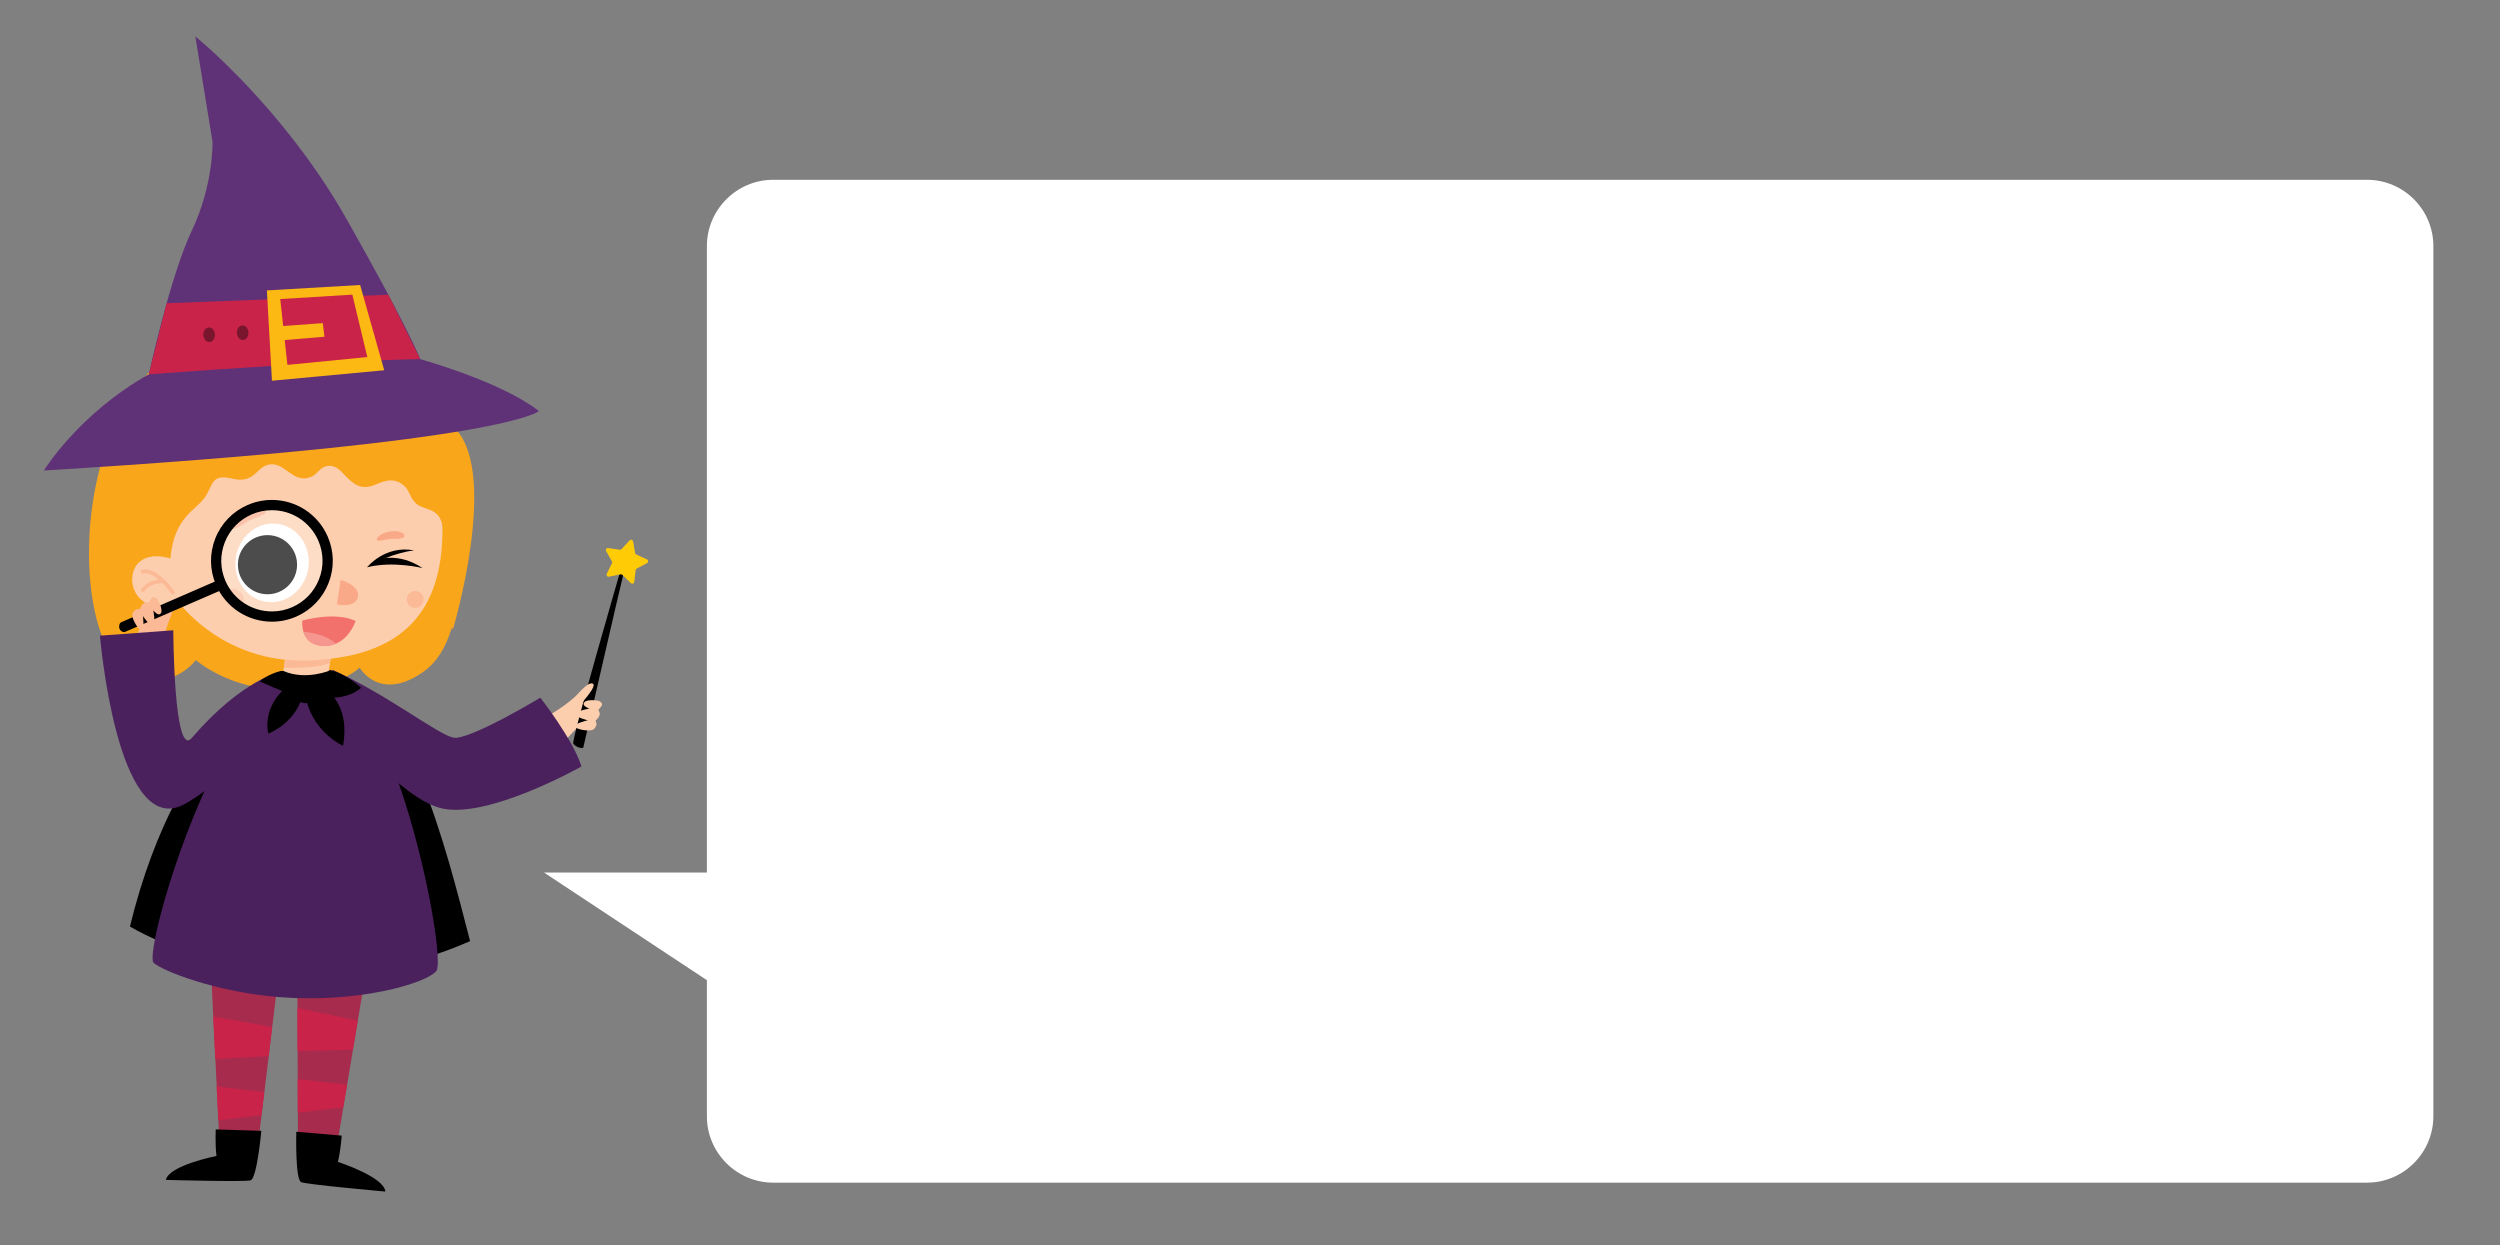 <?xml version="1.0" encoding="utf-8"?>
<!-- Generator: Adobe Illustrator 16.0.0, SVG Export Plug-In . SVG Version: 6.00 Build 0)  -->
<!DOCTYPE svg PUBLIC "-//W3C//DTD SVG 1.1//EN" "http://www.w3.org/Graphics/SVG/1.1/DTD/svg11.dtd">
<svg version="1.1" id="Layer_1" xmlns="http://www.w3.org/2000/svg" xmlns:xlink="http://www.w3.org/1999/xlink" x="0px" y="0px"
	 width="377.16px" height="187.829px" viewBox="0 0 377.16 187.829" enable-background="new 0 0 377.16 187.829"
	 xml:space="preserve">
<rect x="0" y="0" width="377.16" height="187.829" fill="#808080" stroke="none"/>
<g>
	<g>
		<g>
			<path d="M43.62,101.51c0,0,4.241-0.18,6.761,0.322c11,2.189,16.904,26.047,20.538,40.151
				c-27.931,12.287-51.315-2.209-51.315-2.209C27.085,109.092,43.62,101.51,43.62,101.51z"/>
			<path fill="#FDCEAE" d="M88.908,103.534c0,0,0.363-0.664-1.965,1.424c-2.333,2.094-4.729,3.289-4.729,3.289l3.258,3.238
				l2.302-2.447L88.908,103.534z"/>
			<g>
				<path fill="#FAA61A" d="M68.537,75.11c0,0,3.74,20.35-4.674,26.249c-6.625,4.646-9.607-0.646-9.607-0.646
					s-3.143,3.287-11.467,3.322c-8.171,0.031-13.244-4.461-13.244-4.461s-2.668,3.694-7.642,3.082
					c-9.233-1.146-11.439-24.663-4.059-39.62C26.79,44.914,45.957,47.67,45.957,47.67"/>
			</g>
			<path fill="#4A215D" d="M50.111,101.027c8.403,3.791,15.934,9.795,18.289,10.255c2.357,0.459,13.117-6.027,13.117-6.027
				s4.976,6.357,6.204,10.377c0,0-14.542,8.225-21.448,6.229c-6.013-1.738-13.762-11.652-13.762-11.652L50.111,101.027z"/>
			<g>
				<polygon fill="#A62B4D" points="41.824,148.696 39.09,171.309 33.053,171.217 31.896,147.627 				"/>
				<path d="M25.032,178.004c0.43-2.188,7.63-3.613,7.63-3.613c-0.226-1.705-0.112-4.003-0.112-4.003l6.872,0.218
					c0,0-0.649,7.207-1.623,7.467C36.827,178.333,25.032,178.004,25.032,178.004z"/>
			</g>
			<g>
				<polygon fill="#A62B4D" points="44.864,148.704 44.948,171.481 50.956,172.09 54.846,148.795 				"/>
				<path d="M58.134,179.764c-0.172-2.221-7.162-4.477-7.162-4.477c0.423-1.666,0.582-3.963,0.582-3.963l-6.853-0.582
					c0,0-0.193,7.235,0.741,7.604C46.379,178.719,58.134,179.764,58.134,179.764z"/>
			</g>
			<path fill="#FBB995" d="M26.283,90.918c0,0,0.489-0.573-0.64,2.347c-1.132,2.919-1.406,5.583-1.406,5.583l-4.183-1.9l1.479-3.021
				L26.283,90.918z"/>
			<path fill="#4A215D" d="M42.558,101.247c1.824,1.686-1.807,8.393-4.147,11.162c-3.899,4.608-9.192,8.309-11.039,9.137
				C17.58,125.924,15.079,95.9,15.079,95.9l11.066-0.813c0,0,0.063,19.424,2.778,16.256
				C36.588,102.401,42.558,101.247,42.558,101.247z"/>
			<path fill="#4A215D" d="M23.187,145.277c1.346,1.175,9.237,4.361,18.849,5.146c11.869,0.963,22.163-2.012,23.79-3.924
				c1.725-2.029-6.525-44.678-17.924-45.938C34.369,99.07,21.377,143.702,23.187,145.277z"/>
			<path d="M51.675,112.493c-4.479-2.382-5.334-6.438-5.334-6.438c-0.601,0.115-0.998-0.174-0.998-0.174
				c-1.46,3.537-4.85,4.785-4.85,4.785s-0.681-2.15,0.767-4.713c1.857-3.289,4.784-3.295,4.784-3.295s1.586,0.051,2.343,0.61
				c1.945,1.438,4.243,3.909,3.395,9.065L51.675,112.493z"/>
			<g>
				<path fill="#FDCEAE" d="M27.379,91.354c0,0,6.534,8.596,18.741,8.289c14.729-0.37,21.83-7.447,20.464-23.42
					c-1.366-15.971-17.575-17.014-17.575-17.014L24.237,78.021L27.379,91.354z"/>
			</g>
			<g>
				<g>
					
						<ellipse id="SVGID_1_" transform="matrix(0.178 -0.984 0.984 0.178 -49.792 110.189)" fill="#FFFFFF" cx="41.039" cy="84.888" rx="5.946" ry="5.527"/>
				</g>
				<g>
					<g>
						<g>
							<defs>
								
									<ellipse id="SVGID_2_" transform="matrix(0.178 -0.984 0.984 0.178 -49.792 110.189)" cx="41.039" cy="84.888" rx="5.946" ry="5.527"/>
							</defs>
							<clipPath id="SVGID_4_">
								<use xlink:href="#SVGID_2_"  overflow="visible"/>
							</clipPath>
							<g clip-path="url(#SVGID_4_)">
								<circle cx="40.356" cy="85.192" r="4.461"/>
							</g>
						</g>
					</g>
				</g>
			</g>
			<g>
				<path fill="#F9A987" d="M50.829,91.185c0,0,2.985,0.66,3.197-1.293c0.174-1.601-2.64-2.423-2.64-2.423L50.829,91.185z"/>
			</g>
			<g>
				<path fill="#FDCEAE" d="M49.648,96.299c1.247-0.105,2.016-1.176,2.052-1.223c0.078-0.111,0.05-0.265-0.06-0.342
					c-0.106-0.072-0.259-0.052-0.336,0.059c-0.006,0.013-0.785,1.088-1.949,1.028c-1.19-0.059-1.63-1.885-1.633-1.902
					c-0.03-0.129-0.157-0.21-0.29-0.181c-0.133,0.031-0.212,0.161-0.181,0.291c0.02,0.089,0.526,2.199,2.082,2.274
					C49.438,96.313,49.546,96.31,49.648,96.299z"/>
			</g>
			<g>
				<path fill="#F9A987" d="M61.011,80.927c0.095-0.485-0.781-0.979-2.267-0.729c-1.426,0.237-2.042,1.017-1.885,1.271
					c0.174,0.281,1.154-0.062,2.025-0.166C59.015,81.287,60.918,81.409,61.011,80.927z"/>
			</g>
			<g>
				<path fill="#F9A987" d="M34.701,79.755c-0.486-0.51,0.189-1.775,2.159-2.617c1.891-0.809,3.232-0.35,3.238,0.08
					c0.008,0.47-1.432,0.81-2.556,1.353C37.372,78.653,35.189,80.262,34.701,79.755z"/>
			</g>
			<g>
				<path fill="#FDCEAE" d="M26.105,84.373c0,0-3.856-1.476-5.543,0.94c-1.687,2.42-0.134,7.988,7.363,5.82"/>
			</g>
			<g>
				<path fill="#FBB995" d="M21.323,88.876c0.733-1.016,1.863-1.342,2.594-1.447c-0.705-0.587-1.571-1.099-2.361-0.932
					c-0.146,0.038-0.308-0.07-0.337-0.229c-0.031-0.152,0.072-0.303,0.228-0.334c0.998-0.206,2.121,0.321,3.364,1.525
					c0.885,0.854,1.493,1.744,1.518,1.781c0.09,0.132,0.056,0.31-0.077,0.4c-0.033,0.022-0.071,0.036-0.108,0.046
					c-0.111,0.018-0.225-0.027-0.289-0.123c-0.006-0.008-0.568-0.821-1.362-1.61c-0.407,0.009-1.883,0.123-2.706,1.258
					c-0.044,0.062-0.111,0.103-0.182,0.115c-0.076,0.012-0.154-0.004-0.217-0.052C21.258,89.183,21.231,89.003,21.323,88.876z"/>
			</g>
			<g>
				<path fill="#FDCEAE" d="M50.034,98.288l-0.675,4.488c-0.086,0.577-1.656,0.819-3.506,0.542c-1.85-0.276-3.279-0.972-3.19-1.547
					l0.673-4.487L50.034,98.288z"/>
			</g>
			<g>
				<g>
					<path id="SVGID_3_" fill="#F3716D" d="M45.607,93.625c0,0,4.926-1.436,8.042,0.058c0,0-1.334,4.237-5.333,3.722
						C45.206,97,45.607,93.625,45.607,93.625z"/>
				</g>
				<g>
					<g>
						<g>
							<defs>
								<path id="SVGID_5_" d="M45.607,93.625c0,0,4.926-1.436,8.042,0.058c0,0-1.334,4.237-5.333,3.722
									C45.206,97,45.607,93.625,45.607,93.625z"/>
							</defs>
							<clipPath id="SVGID_6_">
								<use xlink:href="#SVGID_5_"  overflow="visible"/>
							</clipPath>
							<path clip-path="url(#SVGID_6_)" fill="#F6978F" d="M50.747,97.2c0,0-1.602,1.243-3.224,0.618
								c-1.769-0.683-1.93-2.491-1.93-2.491S48.884,95.347,50.747,97.2z"/>
						</g>
					</g>
				</g>
			</g>
			<path fill="#FBB995" d="M36.74,90.757c-0.059,0.391-0.243,0.732-0.509,0.985c-0.37,0.354-2.557-2.348-2.208-2.609
				c0.353-0.261,0.808-0.391,1.275-0.317C36.233,88.954,36.879,89.823,36.74,90.757z"/>
			<circle fill="#FBB995" cx="62.641" cy="90.434" r="1.272"/>
			<path fill="#FBB995" d="M49.78,99.979c-2.015,0.979-6.963,0.743-6.963,0.743l0.178-1.195c3.946,0.347,6.873-0.144,6.873-0.144
				L49.78,99.979z"/>
			<path d="M54.473,103.758c-2.397,2.283-7.395,1.373-7.395,1.373s-0.987,0.262-2.868-0.297c-1.633-0.482-4.999-2.026-4.999-2.026
				c0.717-0.779,3.108-1.771,3.581-1.567c3.425,1.477,7.114-0.14,7.114-0.14C52.408,101.775,54.473,103.758,54.473,103.758z"/>
			<g>
				<path d="M87.988,112.818c-0.543,0.116-1.158-0.213-1.502-0.599c-0.358-0.402,7.117-26.131,7.117-26.131s0.646-0.166,0.285,1.214
					C93.523,88.68,87.988,112.818,87.988,112.818z"/>
				<path fill="#FFCB05" d="M95.816,83.436l-0.308-1.765c-0.044-0.245-0.349-0.335-0.517-0.152l-1.214,1.318
					c-0.066,0.074-0.163,0.11-0.262,0.095l-1.775-0.25c-0.245-0.035-0.423,0.226-0.303,0.443l0.88,1.563
					c0.049,0.084,0.052,0.188,0.009,0.278l-0.787,1.609c-0.111,0.226,0.081,0.476,0.329,0.428l1.756-0.357
					c0.096-0.017,0.194,0.01,0.267,0.079l1.288,1.247c0.178,0.173,0.479,0.065,0.506-0.18l0.206-1.782
					c0.013-0.096,0.07-0.184,0.159-0.229l1.581-0.841c0.221-0.116,0.213-0.435-0.013-0.538l-1.632-0.747
					C95.897,83.616,95.833,83.533,95.816,83.436z"/>
			</g>
			<path fill="#FDCEAE" d="M86.692,105.273c0,0,1.945-2.515,2.731-2.144c0.786,0.373-2.132,3.426-2.132,3.426L86.692,105.273z"/>
			<g>
				<path fill="#FDCEAE" d="M89.42,110.104c-0.612,0.279-2.639-0.089-2.701-0.525c-0.057-0.438,1.966-0.92,1.966-0.92
					s-1.819-0.375-1.73-0.945c0.083-0.52,1.973-0.813,1.973-0.813s-1.05-0.332-0.856-0.828c0.177-0.461,1.216-0.52,2.117-0.373
					c0.183,0.029,0.623,0.225,0.642,0.555c0.013,0.269-0.531,0.797-0.531,0.797c-0.04,0.205,0.255,0.354,0.16,0.797
					c-0.087,0.41-0.58,0.847-0.58,0.847c-0.058,0.173,0.148,0.392,0.114,0.584C89.945,109.562,89.726,109.963,89.42,110.104z"/>
			</g>
			<g>
				<g>
					<path d="M55.372,85.586c3.975-1,8.375,0.12,8.375,0.12c-3.674-2.466-6.753-1.264-6.753-1.264"/>
				</g>
				<g>
					<path d="M55.372,85.586c0,0,2.702-3.391,7.108-2.552C62.48,83.034,59.153,83.332,55.372,85.586z"/>
				</g>
			</g>
			<g>
				<g>
					<path opacity="0.3" fill="#FFFFFF" enable-background="new    " d="M37.665,76.895c-4.259,1.853-6.209,6.807-4.356,11.063
						c1.854,4.262,6.806,6.212,11.066,4.358c4.258-1.854,6.209-6.806,4.357-11.067C46.878,76.994,41.923,75.041,37.665,76.895z"/>
					<path d="M32.6,88.27c-0.978-2.25-1.023-4.745-0.125-7.027c0.9-2.282,2.633-4.078,4.881-5.057
						c1.153-0.504,2.373-0.759,3.62-0.764c3.674-0.017,6.996,2.15,8.462,5.521c0.98,2.249,1.023,4.744,0.125,7.026
						c-0.897,2.283-2.633,4.078-4.88,5.057c-1.153,0.501-2.369,0.76-3.617,0.764C37.388,93.808,34.065,91.639,32.6,88.27z
						 M37.973,77.605c-1.87,0.814-3.311,2.306-4.057,4.204c-0.751,1.899-0.711,3.974,0.101,5.844c1.221,2.802,3.983,4.605,7.04,4.59
						c1.036-0.005,2.051-0.218,3.008-0.635c1.871-0.813,3.312-2.307,4.06-4.204c0.747-1.896,0.709-3.974-0.105-5.845
						c-1.217-2.802-3.983-4.605-7.037-4.588C39.944,76.974,38.933,77.188,37.973,77.605z"/>
				</g>
				<g>
					<path d="M18.671,95.358c0.084,0,0.167-0.016,0.25-0.052l14.597-6.337c0.323-0.141,0.421-0.618,0.281-0.939
						c-0.142-0.322-0.575-0.64-0.898-0.503l-14.595,6.337c-0.323,0.14-0.41,0.689-0.267,1.013
						C18.142,95.114,18.425,95.36,18.671,95.358z"/>
				</g>
			</g>
			<g>
				<path fill="#FBB995" d="M19.953,92.766c-0.043,0.673,1.017,2.438,1.447,2.338c0.43-0.1,0.166-2.167,0.166-2.167
					s0.995,1.573,1.494,1.289c0.458-0.262,0.067-2.138,0.067-2.138s0.682,0.869,1.075,0.516c0.37-0.331,0.055-1.326-0.398-2.113
					c-0.094-0.165-0.433-0.507-0.749-0.405c-0.252,0.081-0.554,0.776-0.554,0.776c-0.181,0.112-0.42-0.115-0.801,0.13
					c-0.354,0.227-0.587,0.844-0.587,0.844c-0.142,0.115-0.415-0.003-0.588,0.1C20.278,92.083,19.975,92.432,19.953,92.766z"/>
			</g>
			<path fill="#FAA61A" d="M25.704,84.241c0.597-6.347,3.849-7.214,5.217-9.221c1.231-1.81,0.95-3.452,3.723-2.888
				c1.165,0.24,2.03,0.443,3.136-0.145c0.975-0.526,1.45-1.508,2.557-1.837c2.616-0.783,3.724,3.02,6.656,1.763
				c0.861-0.37,1.228-1.3,2.162-1.56c1.097-0.303,1.905,0.317,2.589,1.048c1.524,1.634,2.688,2.684,4.957,1.688
				c1.556-0.682,3.025-1.078,4.45,0.393c0.592,0.612,0.728,1.448,1.271,2.105c0.708,0.857,1.381,0.926,2.287,1.274
				c1.62,0.62,1.8,1.408,2.197,2.968c0.373,1.471,0.35,14.994,1.446,15.05c0,0,6.859-23.026,0.476-30.042
				c-4.434-4.879-3.622-4.732-3.622-4.732L53.809,63.42L32.62,62.858L21.794,76.673L25.704,84.241z"/>
			<path fill="#5F3277" d="M22.455,56.465C11.837,62.442,6.619,70.982,6.619,70.982c70.403-4.281,74.673-8.974,74.673-8.974
				c-5.66-4.438-17.895-7.826-17.895-7.826s-1.572-4.283-11.104-21.124C42.758,16.218,29.471,5.493,29.471,5.493l2.591,15.91
				c0,0,0.177,6.461-3.116,13.369C25.653,41.68,22.455,56.465,22.455,56.465z"/>
			<path fill="#C9234A" d="M22.455,56.465c29.937-2.208,40.941-2.283,40.941-2.283l-4.813-9.716L25.137,45.75L22.455,56.465z"/>
		</g>
		<polygon fill="#C9234A" points="51.785,167.053 44.923,167.881 44.903,162.792 52.354,163.651 		"/>
		<polygon fill="#C9234A" points="39.453,168.225 32.933,169.01 32.683,163.92 39.871,164.749 		"/>
		<polygon fill="#C9234A" points="53.238,158.37 44.889,158.566 44.865,152.07 53.967,153.988 		"/>
		<polygon fill="#C9234A" points="40.526,159.334 32.479,159.763 32.164,153.346 41.057,154.952 		"/>
	</g>
	<polygon fill="#FDB913" points="57.965,55.856 54.332,42.996 40.263,43.813 41.028,57.438 	"/>
	<polygon fill="#C9234A" points="53.156,44.45 42.28,45.116 43.36,55.048 55.414,53.867 	"/>
	<polyline fill="#FDB913" points="41.371,49.275 48.7,48.751 48.947,50.798 41.711,51.405 	"/>
	
		<ellipse transform="matrix(-0.053 -0.999 0.999 -0.053 -11.62 89.421)" opacity="0.4" enable-background="new    " cx="36.606" cy="50.222" rx="1.104" ry="0.871"/>
	
		<ellipse transform="matrix(-0.053 -0.999 0.999 -0.053 -17.248 84.682)" opacity="0.4" enable-background="new    " cx="31.533" cy="50.52" rx="1.103" ry="0.871"/>
</g>
<g>
	<path fill="#FFFFFF" d="M367.105,168.417c0,5.5-4.5,10-10,10h-240.46c-5.5,0-10-4.5-10-10V37.124c0-5.5,4.5-10,10-10h240.462
		c5.5,0,10,4.5,10,10v131.292H367.105L367.105,168.417z"/>
</g>
<polygon fill="#FFFFFF" points="82.079,131.638 114.53,131.638 114.53,153.088 "/>
</svg>

